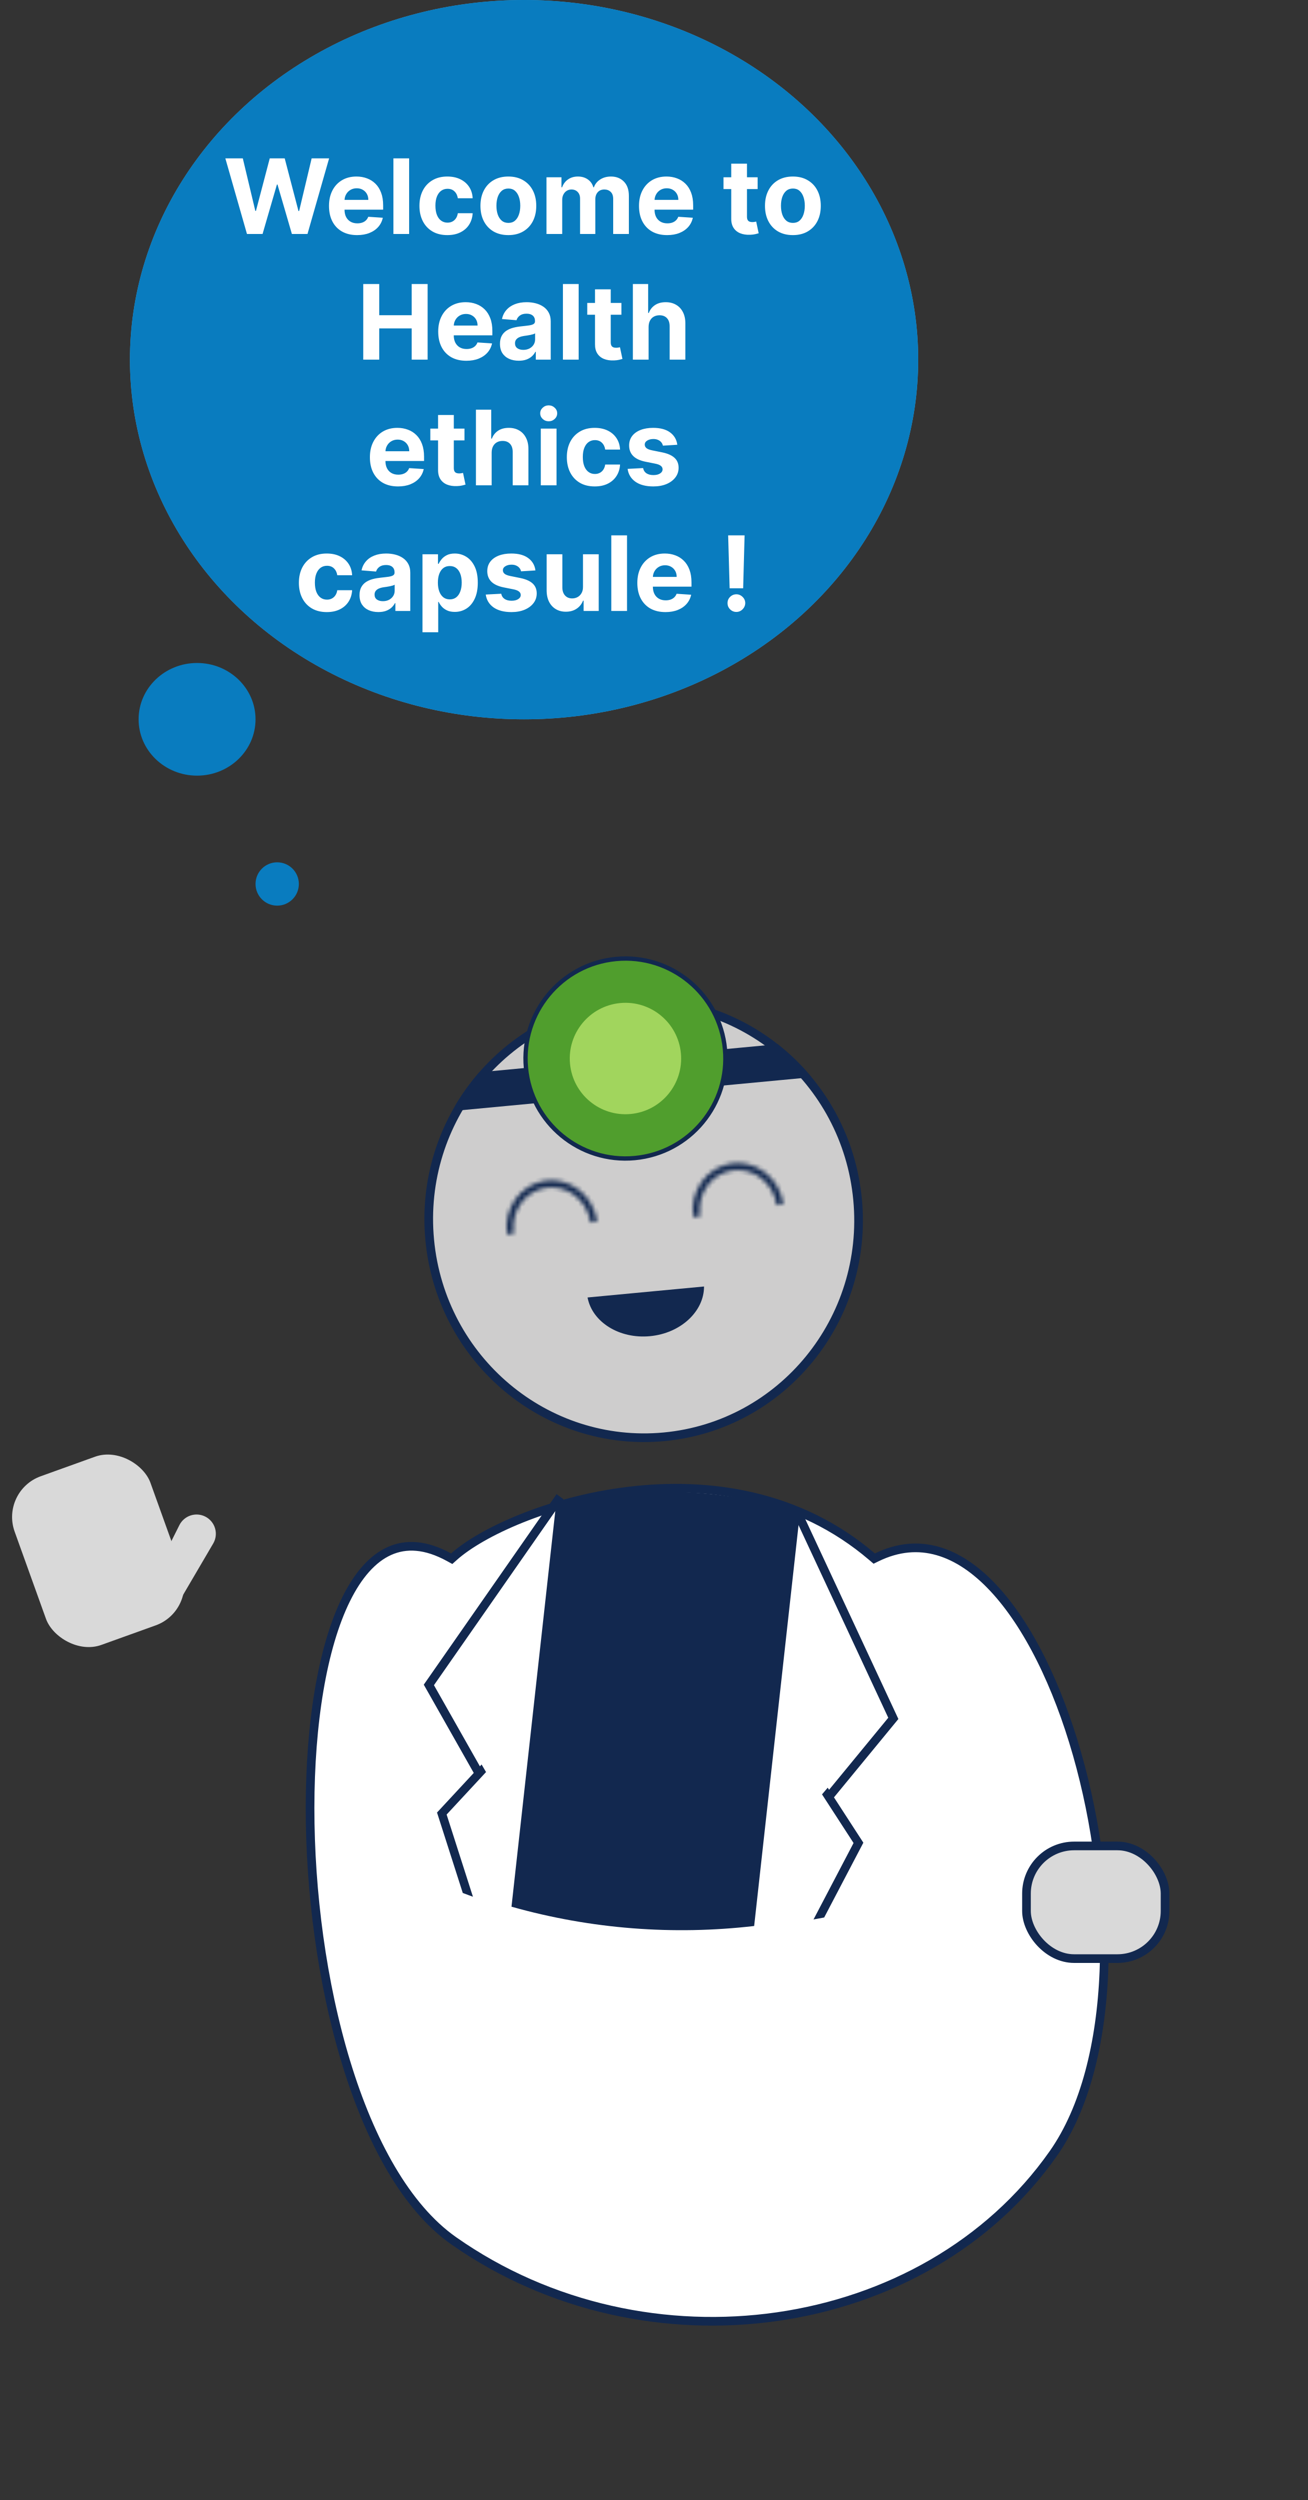 <svg width="302" height="577" viewBox="0 0 302 577" fill="none" xmlns="http://www.w3.org/2000/svg">
<rect x="0" y="0" width="302" height="577" fill="#333333" stroke="none"/>
<path d="M103.676 359.377L104.297 359.717L104.824 359.245C111.05 353.669 126.672 346.351 145.077 344.118C163.441 341.889 184.378 344.748 201.349 359.26L201.848 359.686L202.437 359.399C207.35 357.002 212.066 356.663 216.532 357.942C221.022 359.228 225.332 362.172 229.354 366.465C237.409 375.064 244.137 388.896 248.68 404.783C253.219 420.652 255.549 438.47 254.879 454.961C254.209 471.473 250.537 486.542 243.181 497.01C213.482 539.27 149.187 548.344 104.732 517.103C93.793 509.416 85.479 494.245 79.908 475.975C74.349 457.744 71.575 436.605 71.588 417.202C71.6 397.77 74.407 380.214 79.905 369.083C82.653 363.518 86.012 359.685 89.905 357.935C93.745 356.209 98.299 356.427 103.676 359.377Z" fill="white" stroke="#12284F" stroke-width="2"/>
<path fill-rule="evenodd" clip-rule="evenodd" d="M184.696 349.042L174.125 444.476C155.532 446.63 136.485 445.209 118.096 440.021L128.313 347.78C146.369 342.82 166.007 343.115 184.696 349.042Z" fill="#12284F"/>
<path fill-rule="evenodd" clip-rule="evenodd" d="M108.408 436.9C108.021 436.758 107.636 436.615 107.25 436.47L101.468 418.417L109.999 409.225L98.434 388.808L128.621 345.517L129.426 346.105L99.606 388.872L110.704 408.466L111.106 408.033L111.602 408.882L102.555 418.628L108.408 436.9Z" fill="#12284F"/>
<path d="M108.408 436.9L108.235 437.369L109.196 437.722L108.884 436.748L108.408 436.9ZM107.25 436.47L106.774 436.622L106.848 436.853L107.074 436.938L107.25 436.47ZM101.468 418.417L101.101 418.076L100.902 418.291L100.992 418.569L101.468 418.417ZM109.999 409.225L110.366 409.565L110.615 409.297L110.434 408.979L109.999 409.225ZM98.434 388.808L98.024 388.522L97.844 388.781L97.999 389.055L98.434 388.808ZM128.621 345.517L128.916 345.113L128.504 344.811L128.211 345.231L128.621 345.517ZM129.426 346.105L129.836 346.391L130.116 345.99L129.721 345.701L129.426 346.105ZM99.606 388.872L99.195 388.586L99.015 388.844L99.17 389.118L99.606 388.872ZM110.704 408.466L110.269 408.712L110.606 409.307L111.071 408.806L110.704 408.466ZM111.106 408.033L111.537 407.781L111.197 407.2L110.739 407.693L111.106 408.033ZM111.602 408.882L111.968 409.222L112.221 408.95L112.033 408.629L111.602 408.882ZM102.555 418.628L102.189 418.288L101.99 418.502L102.079 418.78L102.555 418.628ZM108.58 436.431C108.195 436.289 107.81 436.146 107.426 436.002L107.074 436.938C107.461 437.083 107.848 437.227 108.235 437.369L108.58 436.431ZM100.992 418.569L106.774 436.622L107.726 436.317L101.944 418.264L100.992 418.569ZM109.633 408.885L101.101 418.076L101.834 418.757L110.366 409.565L109.633 408.885ZM97.999 389.055L109.564 409.472L110.434 408.979L98.87 388.562L97.999 389.055ZM128.211 345.231L98.024 388.522L98.845 389.094L129.031 345.803L128.211 345.231ZM129.721 345.701L128.916 345.113L128.326 345.92L129.131 346.509L129.721 345.701ZM100.016 389.158L129.836 346.391L129.016 345.819L99.195 388.586L100.016 389.158ZM111.139 408.219L100.041 388.625L99.17 389.118L110.269 408.712L111.139 408.219ZM110.739 407.693L110.338 408.126L111.071 408.806L111.472 408.374L110.739 407.693ZM112.033 408.629L111.537 407.781L110.674 408.286L111.17 409.134L112.033 408.629ZM102.922 418.968L111.968 409.222L111.235 408.541L102.189 418.288L102.922 418.968ZM108.884 436.748L103.031 418.475L102.079 418.78L107.931 437.053L108.884 436.748Z" fill="#12284F"/>
<path fill-rule="evenodd" clip-rule="evenodd" d="M188.746 442.291C189.151 442.218 189.556 442.143 189.961 442.066L198.761 425.276L191.936 414.755L206.839 396.63L184.544 348.793L183.65 349.234L205.674 396.491L191.372 413.885L191.051 413.39L190.417 414.141L197.653 425.297L188.746 442.291Z" fill="#12284F"/>
<path d="M188.746 442.291L188.836 442.783L187.829 442.965L188.304 442.059L188.746 442.291ZM189.961 442.066L190.404 442.298L190.291 442.513L190.054 442.558L189.961 442.066ZM198.761 425.276L199.18 425.004L199.339 425.249L199.203 425.508L198.761 425.276ZM191.936 414.755L191.517 415.027L191.318 414.72L191.55 414.437L191.936 414.755ZM206.839 396.63L207.292 396.419L207.425 396.704L207.225 396.947L206.839 396.63ZM184.544 348.793L184.323 348.345L184.781 348.119L184.997 348.582L184.544 348.793ZM183.65 349.234L183.196 349.446L182.99 349.002L183.428 348.786L183.65 349.234ZM205.674 396.491L206.127 396.28L206.26 396.565L206.06 396.809L205.674 396.491ZM191.372 413.885L191.759 414.203L191.325 414.731L190.953 414.157L191.372 413.885ZM191.051 413.39L190.67 413.068L191.104 412.553L191.471 413.118L191.051 413.39ZM190.417 414.141L189.997 414.413L189.795 414.101L190.035 413.818L190.417 414.141ZM197.653 425.297L198.073 425.025L198.232 425.27L198.096 425.529L197.653 425.297ZM188.657 441.799C189.061 441.726 189.464 441.651 189.868 441.575L190.054 442.558C189.648 442.634 189.242 442.71 188.836 442.783L188.657 441.799ZM199.203 425.508L190.404 442.298L189.518 441.834L198.318 425.044L199.203 425.508ZM192.356 414.483L199.18 425.004L198.341 425.548L191.517 415.027L192.356 414.483ZM207.225 396.947L192.322 415.072L191.55 414.437L206.453 396.312L207.225 396.947ZM184.997 348.582L207.292 396.419L206.386 396.841L184.091 349.004L184.997 348.582ZM183.428 348.786L184.323 348.345L184.765 349.242L183.871 349.683L183.428 348.786ZM205.221 396.702L183.196 349.446L184.103 349.023L206.127 396.28L205.221 396.702ZM190.986 413.568L205.288 396.174L206.06 396.809L191.759 414.203L190.986 413.568ZM191.471 413.118L191.792 413.613L190.953 414.157L190.632 413.663L191.471 413.118ZM190.035 413.818L190.67 413.068L191.433 413.713L190.798 414.464L190.035 413.818ZM197.234 425.569L189.997 414.413L190.836 413.869L198.073 425.025L197.234 425.569ZM188.304 442.059L197.21 425.065L198.096 425.529L189.189 442.523L188.304 442.059Z" fill="#12284F"/>
<rect y="344.065" width="33.322" height="41.365" rx="10" transform="rotate(-19.776 0 344.065)" fill="#D9D9D9"/>
<path d="M41.416 351.967C42.517 349.773 45.189 348.886 47.383 349.987V349.987C49.68 351.14 50.525 353.994 49.224 356.21L42.179 368.22C41.419 369.515 39.997 370.273 38.498 370.183V370.183C35.639 370.011 33.888 366.972 35.172 364.412L41.416 351.967Z" fill="#D9D9D9"/>
<ellipse cx="121" cy="83" rx="91" ry="83" fill="#4FA3D4"/>
<ellipse cx="121" cy="83" rx="91" ry="83" fill="#097CBF"/>
<ellipse cx="45.5" cy="166" rx="13.5" ry="13" fill="#097CBF"/>
<circle cx="64" cy="204" r="5" fill="#097CBF"/>
<path d="M57.024 54L52.03 36.545H56.061L58.95 48.673H59.095L62.283 36.545H65.734L68.913 48.699H69.067L71.956 36.545H75.987L70.993 54H67.396L64.072 42.588H63.936L60.621 54H57.024ZM82.454 54.256C81.107 54.256 79.948 53.983 78.977 53.438C78.011 52.886 77.266 52.108 76.744 51.102C76.221 50.091 75.96 48.895 75.96 47.514C75.96 46.168 76.221 44.986 76.744 43.969C77.266 42.952 78.002 42.159 78.951 41.591C79.906 41.023 81.025 40.739 82.309 40.739C83.173 40.739 83.977 40.878 84.721 41.156C85.471 41.429 86.124 41.841 86.681 42.392C87.244 42.943 87.681 43.636 87.994 44.472C88.306 45.301 88.462 46.273 88.462 47.386V48.383H77.408V46.133H85.045C85.045 45.611 84.931 45.148 84.704 44.744C84.477 44.341 84.161 44.026 83.758 43.798C83.36 43.565 82.897 43.449 82.369 43.449C81.817 43.449 81.329 43.577 80.903 43.832C80.482 44.082 80.153 44.42 79.914 44.847C79.675 45.267 79.553 45.736 79.548 46.253V48.392C79.548 49.04 79.667 49.599 79.906 50.071C80.15 50.543 80.494 50.906 80.937 51.162C81.38 51.418 81.906 51.545 82.513 51.545C82.917 51.545 83.286 51.489 83.621 51.375C83.957 51.261 84.244 51.091 84.482 50.864C84.721 50.636 84.903 50.358 85.028 50.028L88.386 50.25C88.215 51.057 87.866 51.761 87.337 52.364C86.815 52.96 86.138 53.426 85.309 53.761C84.485 54.091 83.533 54.256 82.454 54.256ZM94.462 36.545V54H90.832V36.545H94.462ZM103.286 54.256C101.945 54.256 100.791 53.972 99.825 53.403C98.865 52.83 98.126 52.034 97.609 51.017C97.098 50 96.842 48.83 96.842 47.506C96.842 46.165 97.101 44.989 97.618 43.977C98.141 42.96 98.882 42.168 99.842 41.599C100.803 41.026 101.945 40.739 103.268 40.739C104.411 40.739 105.411 40.946 106.268 41.361C107.126 41.776 107.805 42.358 108.305 43.108C108.805 43.858 109.081 44.739 109.132 45.75H105.706C105.609 45.097 105.354 44.571 104.939 44.173C104.53 43.77 103.993 43.568 103.328 43.568C102.766 43.568 102.274 43.722 101.854 44.028C101.439 44.33 101.115 44.77 100.882 45.349C100.649 45.929 100.533 46.631 100.533 47.455C100.533 48.29 100.646 49 100.874 49.585C101.107 50.17 101.433 50.617 101.854 50.923C102.274 51.23 102.766 51.383 103.328 51.383C103.743 51.383 104.115 51.298 104.445 51.128C104.78 50.957 105.055 50.71 105.271 50.386C105.493 50.057 105.638 49.662 105.706 49.202H109.132C109.075 50.202 108.803 51.082 108.314 51.844C107.831 52.599 107.163 53.19 106.311 53.617C105.459 54.043 104.45 54.256 103.286 54.256ZM117.371 54.256C116.048 54.256 114.903 53.974 113.937 53.412C112.977 52.844 112.235 52.054 111.712 51.043C111.19 50.026 110.928 48.847 110.928 47.506C110.928 46.153 111.19 44.972 111.712 43.96C112.235 42.943 112.977 42.153 113.937 41.591C114.903 41.023 116.048 40.739 117.371 40.739C118.695 40.739 119.837 41.023 120.798 41.591C121.763 42.153 122.508 42.943 123.031 43.96C123.553 44.972 123.815 46.153 123.815 47.506C123.815 48.847 123.553 50.026 123.031 51.043C122.508 52.054 121.763 52.844 120.798 53.412C119.837 53.974 118.695 54.256 117.371 54.256ZM117.388 51.443C117.991 51.443 118.494 51.273 118.897 50.932C119.3 50.585 119.604 50.114 119.809 49.517C120.019 48.92 120.124 48.242 120.124 47.48C120.124 46.719 120.019 46.04 119.809 45.443C119.604 44.847 119.3 44.375 118.897 44.028C118.494 43.682 117.991 43.508 117.388 43.508C116.781 43.508 116.269 43.682 115.854 44.028C115.445 44.375 115.136 44.847 114.925 45.443C114.721 46.04 114.619 46.719 114.619 47.48C114.619 48.242 114.721 48.92 114.925 49.517C115.136 50.114 115.445 50.585 115.854 50.932C116.269 51.273 116.781 51.443 117.388 51.443ZM126.175 54V40.909H129.636V43.219H129.789C130.062 42.452 130.516 41.847 131.153 41.403C131.789 40.96 132.55 40.739 133.437 40.739C134.335 40.739 135.099 40.963 135.729 41.412C136.36 41.855 136.781 42.457 136.991 43.219H137.127C137.394 42.469 137.877 41.869 138.576 41.42C139.281 40.966 140.113 40.739 141.073 40.739C142.295 40.739 143.286 41.128 144.048 41.906C144.815 42.679 145.198 43.776 145.198 45.196V54H141.576V45.912C141.576 45.185 141.383 44.639 140.996 44.276C140.61 43.912 140.127 43.73 139.548 43.73C138.888 43.73 138.374 43.94 138.005 44.361C137.636 44.776 137.451 45.324 137.451 46.006V54H133.931V45.835C133.931 45.193 133.746 44.682 133.377 44.301C133.013 43.92 132.533 43.73 131.937 43.73C131.533 43.73 131.17 43.832 130.846 44.037C130.528 44.236 130.275 44.517 130.087 44.881C129.9 45.239 129.806 45.659 129.806 46.142V54H126.175ZM154.032 54.256C152.685 54.256 151.526 53.983 150.555 53.438C149.589 52.886 148.844 52.108 148.322 51.102C147.799 50.091 147.538 48.895 147.538 47.514C147.538 46.168 147.799 44.986 148.322 43.969C148.844 42.952 149.58 42.159 150.529 41.591C151.484 41.023 152.603 40.739 153.887 40.739C154.751 40.739 155.555 40.878 156.299 41.156C157.049 41.429 157.702 41.841 158.259 42.392C158.822 42.943 159.259 43.636 159.572 44.472C159.884 45.301 160.04 46.273 160.04 47.386V48.383H148.987V46.133H156.623C156.623 45.611 156.509 45.148 156.282 44.744C156.055 44.341 155.739 44.026 155.336 43.798C154.938 43.565 154.475 43.449 153.947 43.449C153.396 43.449 152.907 43.577 152.481 43.832C152.06 44.082 151.731 44.42 151.492 44.847C151.254 45.267 151.131 45.736 151.126 46.253V48.392C151.126 49.04 151.245 49.599 151.484 50.071C151.728 50.543 152.072 50.906 152.515 51.162C152.958 51.418 153.484 51.545 154.092 51.545C154.495 51.545 154.864 51.489 155.2 51.375C155.535 51.261 155.822 51.091 156.06 50.864C156.299 50.636 156.481 50.358 156.606 50.028L159.964 50.25C159.793 51.057 159.444 51.761 158.915 52.364C158.393 52.96 157.717 53.426 156.887 53.761C156.063 54.091 155.112 54.256 154.032 54.256ZM174.928 40.909V43.636H167.044V40.909H174.928ZM168.834 37.773H172.464V49.977C172.464 50.312 172.516 50.574 172.618 50.761C172.72 50.943 172.862 51.071 173.044 51.145C173.232 51.219 173.447 51.256 173.692 51.256C173.862 51.256 174.033 51.242 174.203 51.213C174.374 51.179 174.504 51.153 174.595 51.136L175.166 53.838C174.984 53.895 174.729 53.96 174.399 54.034C174.07 54.114 173.669 54.162 173.197 54.179C172.322 54.213 171.555 54.097 170.896 53.83C170.243 53.562 169.734 53.148 169.371 52.585C169.007 52.023 168.828 51.312 168.834 50.455V37.773ZM183.067 54.256C181.743 54.256 180.598 53.974 179.632 53.412C178.672 52.844 177.93 52.054 177.408 51.043C176.885 50.026 176.624 48.847 176.624 47.506C176.624 46.153 176.885 44.972 177.408 43.96C177.93 42.943 178.672 42.153 179.632 41.591C180.598 41.023 181.743 40.739 183.067 40.739C184.391 40.739 185.533 41.023 186.493 41.591C187.459 42.153 188.203 42.943 188.726 43.96C189.249 44.972 189.51 46.153 189.51 47.506C189.51 48.847 189.249 50.026 188.726 51.043C188.203 52.054 187.459 52.844 186.493 53.412C185.533 53.974 184.391 54.256 183.067 54.256ZM183.084 51.443C183.686 51.443 184.189 51.273 184.592 50.932C184.996 50.585 185.3 50.114 185.504 49.517C185.714 48.92 185.82 48.242 185.82 47.48C185.82 46.719 185.714 46.04 185.504 45.443C185.3 44.847 184.996 44.375 184.592 44.028C184.189 43.682 183.686 43.508 183.084 43.508C182.476 43.508 181.964 43.682 181.55 44.028C181.141 44.375 180.831 44.847 180.621 45.443C180.416 46.04 180.314 46.719 180.314 47.48C180.314 48.242 180.416 48.92 180.621 49.517C180.831 50.114 181.141 50.585 181.55 50.932C181.964 51.273 182.476 51.443 183.084 51.443ZM83.869 83V65.546H87.559V72.747H95.05V65.546H98.732V83H95.05V75.79H87.559V83H83.869ZM107.673 83.256C106.326 83.256 105.167 82.983 104.195 82.438C103.229 81.886 102.485 81.108 101.962 80.102C101.44 79.091 101.178 77.895 101.178 76.514C101.178 75.168 101.44 73.986 101.962 72.969C102.485 71.952 103.221 71.159 104.17 70.591C105.124 70.023 106.244 69.739 107.528 69.739C108.391 69.739 109.195 69.878 109.94 70.156C110.69 70.429 111.343 70.841 111.9 71.392C112.462 71.943 112.9 72.636 113.212 73.472C113.525 74.301 113.681 75.273 113.681 76.386V77.383H102.627V75.133H110.263C110.263 74.611 110.15 74.148 109.923 73.744C109.695 73.341 109.38 73.026 108.977 72.798C108.579 72.565 108.116 72.449 107.587 72.449C107.036 72.449 106.548 72.577 106.121 72.832C105.701 73.082 105.371 73.421 105.133 73.847C104.894 74.267 104.772 74.736 104.766 75.253V77.392C104.766 78.04 104.886 78.599 105.124 79.071C105.369 79.543 105.712 79.906 106.156 80.162C106.599 80.418 107.124 80.546 107.732 80.546C108.136 80.546 108.505 80.489 108.84 80.375C109.175 80.261 109.462 80.091 109.701 79.864C109.94 79.636 110.121 79.358 110.246 79.028L113.604 79.25C113.434 80.057 113.085 80.761 112.556 81.364C112.033 81.96 111.357 82.426 110.528 82.761C109.704 83.091 108.752 83.256 107.673 83.256ZM119.783 83.247C118.948 83.247 118.204 83.102 117.55 82.812C116.897 82.517 116.38 82.082 115.999 81.508C115.624 80.929 115.437 80.207 115.437 79.344C115.437 78.617 115.57 78.006 115.837 77.511C116.104 77.017 116.468 76.619 116.928 76.318C117.388 76.017 117.911 75.79 118.496 75.636C119.087 75.483 119.707 75.375 120.354 75.312C121.116 75.233 121.729 75.159 122.195 75.091C122.661 75.017 122.999 74.909 123.21 74.767C123.42 74.625 123.525 74.415 123.525 74.136V74.085C123.525 73.546 123.354 73.128 123.013 72.832C122.678 72.537 122.201 72.389 121.582 72.389C120.928 72.389 120.408 72.534 120.022 72.824C119.636 73.108 119.38 73.466 119.255 73.898L115.897 73.625C116.067 72.829 116.403 72.142 116.903 71.562C117.403 70.977 118.048 70.528 118.837 70.216C119.633 69.898 120.553 69.739 121.599 69.739C122.326 69.739 123.022 69.824 123.687 69.994C124.357 70.165 124.951 70.429 125.468 70.787C125.991 71.145 126.403 71.605 126.704 72.168C127.005 72.724 127.156 73.392 127.156 74.171V83H123.712V81.185H123.61C123.4 81.594 123.119 81.954 122.766 82.267C122.414 82.574 121.991 82.815 121.496 82.992C121.002 83.162 120.431 83.247 119.783 83.247ZM120.823 80.742C121.357 80.742 121.829 80.636 122.238 80.426C122.647 80.21 122.968 79.921 123.201 79.557C123.434 79.193 123.55 78.781 123.55 78.321V76.932C123.437 77.006 123.281 77.074 123.082 77.136C122.888 77.193 122.67 77.247 122.425 77.298C122.181 77.344 121.937 77.386 121.692 77.426C121.448 77.46 121.227 77.492 121.028 77.52C120.602 77.582 120.229 77.682 119.911 77.818C119.593 77.954 119.346 78.139 119.17 78.372C118.994 78.599 118.906 78.883 118.906 79.224C118.906 79.719 119.085 80.097 119.442 80.358C119.806 80.614 120.266 80.742 120.823 80.742ZM133.603 65.546V83H129.972V65.546H133.603ZM143.474 69.909V72.636H135.591V69.909H143.474ZM137.381 66.773H141.011V78.977C141.011 79.312 141.063 79.574 141.165 79.761C141.267 79.943 141.409 80.071 141.591 80.145C141.778 80.219 141.994 80.256 142.239 80.256C142.409 80.256 142.58 80.242 142.75 80.213C142.92 80.179 143.051 80.153 143.142 80.136L143.713 82.838C143.531 82.895 143.276 82.96 142.946 83.034C142.616 83.114 142.216 83.162 141.744 83.179C140.869 83.213 140.102 83.097 139.443 82.829C138.79 82.562 138.281 82.148 137.918 81.585C137.554 81.023 137.375 80.312 137.381 79.454V66.773ZM149.751 75.432V83H146.121V65.546H149.649V72.219H149.803C150.098 71.446 150.575 70.841 151.234 70.403C151.893 69.96 152.72 69.739 153.714 69.739C154.624 69.739 155.416 69.938 156.092 70.335C156.774 70.727 157.303 71.293 157.678 72.031C158.058 72.764 158.246 73.642 158.24 74.665V83H154.609V75.312C154.615 74.506 154.411 73.878 153.996 73.429C153.587 72.98 153.013 72.756 152.274 72.756C151.78 72.756 151.342 72.861 150.962 73.071C150.587 73.281 150.291 73.588 150.075 73.992C149.865 74.389 149.757 74.869 149.751 75.432ZM91.899 112.256C90.553 112.256 89.394 111.983 88.422 111.438C87.456 110.886 86.712 110.108 86.189 109.102C85.666 108.091 85.405 106.895 85.405 105.514C85.405 104.168 85.666 102.986 86.189 101.969C86.712 100.952 87.447 100.159 88.396 99.591C89.351 99.023 90.47 98.739 91.754 98.739C92.618 98.739 93.422 98.878 94.166 99.156C94.916 99.429 95.57 99.841 96.126 100.392C96.689 100.943 97.126 101.636 97.439 102.472C97.751 103.301 97.908 104.273 97.908 105.386V106.384H86.854V104.134H94.49C94.49 103.611 94.376 103.148 94.149 102.744C93.922 102.341 93.606 102.026 93.203 101.798C92.805 101.565 92.342 101.449 91.814 101.449C91.263 101.449 90.774 101.577 90.348 101.832C89.928 102.082 89.598 102.42 89.359 102.847C89.121 103.267 88.999 103.736 88.993 104.253V106.392C88.993 107.04 89.112 107.599 89.351 108.071C89.595 108.543 89.939 108.906 90.382 109.162C90.825 109.418 91.351 109.545 91.959 109.545C92.362 109.545 92.731 109.489 93.067 109.375C93.402 109.261 93.689 109.091 93.928 108.864C94.166 108.636 94.348 108.358 94.473 108.028L97.831 108.25C97.66 109.057 97.311 109.761 96.783 110.364C96.26 110.96 95.584 111.426 94.754 111.761C93.93 112.091 92.979 112.256 91.899 112.256ZM107.24 98.909V101.636H99.356V98.909H107.24ZM101.146 95.773H104.777V107.977C104.777 108.312 104.828 108.574 104.93 108.761C105.033 108.943 105.175 109.071 105.357 109.145C105.544 109.219 105.76 109.256 106.004 109.256C106.175 109.256 106.345 109.241 106.516 109.213C106.686 109.179 106.817 109.153 106.908 109.136L107.479 111.838C107.297 111.895 107.041 111.96 106.712 112.034C106.382 112.114 105.982 112.162 105.51 112.179C104.635 112.213 103.868 112.097 103.209 111.83C102.555 111.562 102.047 111.148 101.683 110.585C101.32 110.023 101.141 109.312 101.146 108.455V95.773ZM113.517 104.432V112H109.886V94.546H113.415V101.219H113.568C113.864 100.446 114.341 99.841 115 99.403C115.659 98.96 116.486 98.739 117.48 98.739C118.389 98.739 119.182 98.938 119.858 99.335C120.54 99.727 121.068 100.293 121.443 101.031C121.824 101.764 122.011 102.642 122.006 103.665V112H118.375V104.312C118.381 103.506 118.176 102.878 117.761 102.429C117.352 101.98 116.778 101.756 116.04 101.756C115.545 101.756 115.108 101.861 114.727 102.071C114.352 102.281 114.057 102.588 113.841 102.991C113.631 103.389 113.523 103.869 113.517 104.432ZM124.863 112V98.909H128.494V112H124.863ZM126.687 97.222C126.147 97.222 125.684 97.043 125.298 96.685C124.917 96.321 124.727 95.886 124.727 95.381C124.727 94.881 124.917 94.452 125.298 94.094C125.684 93.73 126.147 93.548 126.687 93.548C127.227 93.548 127.687 93.73 128.067 94.094C128.454 94.452 128.647 94.881 128.647 95.381C128.647 95.886 128.454 96.321 128.067 96.685C127.687 97.043 127.227 97.222 126.687 97.222ZM137.317 112.256C135.976 112.256 134.822 111.972 133.857 111.403C132.896 110.83 132.158 110.034 131.641 109.017C131.129 108 130.874 106.83 130.874 105.506C130.874 104.165 131.132 102.989 131.649 101.977C132.172 100.96 132.913 100.168 133.874 99.599C134.834 99.026 135.976 98.739 137.3 98.739C138.442 98.739 139.442 98.946 140.3 99.361C141.158 99.776 141.837 100.358 142.337 101.108C142.837 101.858 143.112 102.739 143.163 103.75H139.737C139.641 103.097 139.385 102.571 138.97 102.173C138.561 101.77 138.024 101.568 137.359 101.568C136.797 101.568 136.305 101.722 135.885 102.028C135.47 102.33 135.146 102.77 134.913 103.349C134.68 103.929 134.564 104.631 134.564 105.455C134.564 106.29 134.678 107 134.905 107.585C135.138 108.17 135.464 108.616 135.885 108.923C136.305 109.23 136.797 109.384 137.359 109.384C137.774 109.384 138.146 109.298 138.476 109.128C138.811 108.957 139.087 108.71 139.303 108.386C139.524 108.057 139.669 107.662 139.737 107.202H143.163C143.107 108.202 142.834 109.082 142.345 109.844C141.862 110.599 141.195 111.19 140.342 111.616C139.49 112.043 138.482 112.256 137.317 112.256ZM156.38 102.642L153.056 102.847C152.999 102.562 152.877 102.307 152.69 102.08C152.502 101.847 152.255 101.662 151.948 101.526C151.647 101.384 151.286 101.312 150.866 101.312C150.303 101.312 149.829 101.432 149.442 101.67C149.056 101.903 148.863 102.216 148.863 102.608C148.863 102.92 148.988 103.185 149.238 103.401C149.488 103.616 149.917 103.79 150.525 103.92L152.894 104.398C154.167 104.659 155.116 105.08 155.741 105.659C156.366 106.239 156.678 107 156.678 107.943C156.678 108.801 156.425 109.554 155.92 110.202C155.42 110.849 154.732 111.355 153.857 111.719C152.988 112.077 151.985 112.256 150.849 112.256C149.116 112.256 147.735 111.895 146.707 111.173C145.684 110.446 145.085 109.457 144.908 108.207L148.479 108.02C148.587 108.548 148.849 108.952 149.263 109.23C149.678 109.503 150.21 109.639 150.857 109.639C151.494 109.639 152.005 109.517 152.391 109.273C152.783 109.023 152.982 108.702 152.988 108.31C152.982 107.98 152.843 107.71 152.57 107.5C152.298 107.284 151.877 107.119 151.309 107.006L149.042 106.554C147.763 106.298 146.812 105.855 146.187 105.224C145.567 104.594 145.258 103.79 145.258 102.812C145.258 101.972 145.485 101.247 145.94 100.639C146.4 100.031 147.045 99.562 147.874 99.233C148.71 98.903 149.687 98.739 150.806 98.739C152.46 98.739 153.761 99.088 154.71 99.787C155.664 100.486 156.221 101.437 156.38 102.642ZM75.454 141.256C74.113 141.256 72.959 140.972 71.993 140.403C71.033 139.83 70.294 139.034 69.777 138.017C69.266 137 69.01 135.83 69.01 134.506C69.01 133.165 69.269 131.989 69.786 130.977C70.309 129.96 71.05 129.168 72.01 128.599C72.971 128.026 74.113 127.739 75.436 127.739C76.579 127.739 77.579 127.946 78.436 128.361C79.294 128.776 79.973 129.358 80.473 130.108C80.973 130.858 81.249 131.739 81.3 132.75H77.874C77.777 132.097 77.522 131.571 77.107 131.173C76.698 130.77 76.161 130.568 75.496 130.568C74.934 130.568 74.442 130.722 74.022 131.028C73.607 131.33 73.283 131.77 73.05 132.349C72.817 132.929 72.701 133.631 72.701 134.455C72.701 135.29 72.814 136 73.041 136.585C73.275 137.17 73.601 137.616 74.022 137.923C74.442 138.23 74.934 138.384 75.496 138.384C75.911 138.384 76.283 138.298 76.613 138.128C76.948 137.957 77.223 137.71 77.439 137.386C77.661 137.057 77.806 136.662 77.874 136.202H81.3C81.243 137.202 80.971 138.082 80.482 138.844C79.999 139.599 79.331 140.19 78.479 140.616C77.627 141.043 76.618 141.256 75.454 141.256ZM87.358 141.247C86.522 141.247 85.778 141.102 85.125 140.812C84.471 140.517 83.954 140.082 83.573 139.509C83.198 138.929 83.011 138.207 83.011 137.344C83.011 136.616 83.144 136.006 83.412 135.511C83.679 135.017 84.042 134.619 84.502 134.318C84.963 134.017 85.485 133.79 86.071 133.636C86.662 133.483 87.281 133.375 87.929 133.312C88.69 133.233 89.304 133.159 89.769 133.091C90.235 133.017 90.573 132.909 90.784 132.767C90.994 132.625 91.099 132.415 91.099 132.136V132.085C91.099 131.545 90.929 131.128 90.588 130.832C90.252 130.537 89.775 130.389 89.156 130.389C88.502 130.389 87.983 130.534 87.596 130.824C87.21 131.108 86.954 131.466 86.829 131.898L83.471 131.625C83.642 130.83 83.977 130.142 84.477 129.562C84.977 128.977 85.622 128.528 86.412 128.216C87.207 127.898 88.127 127.739 89.173 127.739C89.9 127.739 90.596 127.824 91.261 127.994C91.931 128.165 92.525 128.429 93.042 128.787C93.565 129.145 93.977 129.605 94.278 130.168C94.579 130.724 94.73 131.392 94.73 132.17V141H91.287V139.185H91.184C90.974 139.594 90.693 139.955 90.341 140.267C89.988 140.574 89.565 140.815 89.071 140.991C88.576 141.162 88.005 141.247 87.358 141.247ZM88.397 138.741C88.931 138.741 89.403 138.636 89.812 138.426C90.221 138.21 90.542 137.92 90.775 137.557C91.008 137.193 91.125 136.781 91.125 136.321V134.932C91.011 135.006 90.855 135.074 90.656 135.136C90.463 135.193 90.244 135.247 90 135.298C89.755 135.344 89.511 135.386 89.267 135.426C89.022 135.46 88.801 135.491 88.602 135.52C88.176 135.582 87.804 135.682 87.485 135.818C87.167 135.955 86.92 136.139 86.744 136.372C86.568 136.599 86.48 136.884 86.48 137.224C86.48 137.719 86.659 138.097 87.017 138.358C87.38 138.614 87.841 138.741 88.397 138.741ZM97.546 145.909V127.909H101.126V130.108H101.288C101.447 129.756 101.677 129.398 101.978 129.034C102.285 128.665 102.683 128.358 103.172 128.114C103.666 127.864 104.279 127.739 105.012 127.739C105.967 127.739 106.848 127.989 107.654 128.489C108.461 128.983 109.106 129.73 109.589 130.73C110.072 131.724 110.314 132.972 110.314 134.472C110.314 135.932 110.078 137.165 109.606 138.17C109.14 139.17 108.504 139.929 107.697 140.446C106.896 140.957 105.998 141.213 105.004 141.213C104.299 141.213 103.7 141.097 103.206 140.864C102.717 140.631 102.316 140.338 102.004 139.986C101.691 139.628 101.453 139.267 101.288 138.903H101.177V145.909H97.546ZM101.1 134.455C101.1 135.233 101.208 135.912 101.424 136.491C101.64 137.071 101.953 137.523 102.362 137.847C102.771 138.165 103.268 138.324 103.853 138.324C104.444 138.324 104.944 138.162 105.353 137.838C105.762 137.509 106.072 137.054 106.282 136.474C106.498 135.889 106.606 135.216 106.606 134.455C106.606 133.699 106.501 133.034 106.291 132.46C106.081 131.886 105.771 131.437 105.362 131.114C104.953 130.79 104.45 130.628 103.853 130.628C103.262 130.628 102.762 130.784 102.353 131.097C101.95 131.409 101.64 131.852 101.424 132.426C101.208 133 101.1 133.676 101.1 134.455ZM123.626 131.642L120.302 131.847C120.245 131.562 120.123 131.307 119.936 131.08C119.748 130.847 119.501 130.662 119.194 130.526C118.893 130.384 118.532 130.312 118.112 130.312C117.549 130.312 117.075 130.432 116.689 130.67C116.302 130.903 116.109 131.216 116.109 131.608C116.109 131.92 116.234 132.185 116.484 132.401C116.734 132.616 117.163 132.79 117.771 132.92L120.14 133.398C121.413 133.659 122.362 134.08 122.987 134.659C123.612 135.239 123.924 136 123.924 136.943C123.924 137.801 123.672 138.554 123.166 139.202C122.666 139.849 121.978 140.355 121.103 140.719C120.234 141.077 119.231 141.256 118.095 141.256C116.362 141.256 114.981 140.895 113.953 140.173C112.93 139.446 112.331 138.457 112.154 137.207L115.725 137.02C115.833 137.548 116.095 137.952 116.51 138.23C116.924 138.503 117.456 138.639 118.103 138.639C118.74 138.639 119.251 138.517 119.637 138.273C120.029 138.023 120.228 137.702 120.234 137.31C120.228 136.98 120.089 136.71 119.816 136.5C119.544 136.284 119.123 136.119 118.555 136.006L116.288 135.554C115.01 135.298 114.058 134.855 113.433 134.224C112.814 133.594 112.504 132.79 112.504 131.812C112.504 130.972 112.731 130.247 113.186 129.639C113.646 129.031 114.291 128.562 115.12 128.233C115.956 127.903 116.933 127.739 118.052 127.739C119.706 127.739 121.007 128.088 121.956 128.787C122.91 129.486 123.467 130.437 123.626 131.642ZM134.605 135.426V127.909H138.236V141H134.75V138.622H134.614C134.319 139.389 133.827 140.006 133.14 140.472C132.458 140.937 131.625 141.17 130.642 141.17C129.767 141.17 128.998 140.972 128.333 140.574C127.668 140.176 127.148 139.611 126.773 138.878C126.404 138.145 126.216 137.267 126.211 136.244V127.909H129.841V135.597C129.847 136.369 130.054 136.98 130.463 137.429C130.873 137.878 131.421 138.102 132.108 138.102C132.546 138.102 132.955 138.003 133.336 137.804C133.716 137.599 134.023 137.298 134.256 136.901C134.495 136.503 134.611 136.011 134.605 135.426ZM144.771 123.545V141H141.14V123.545H144.771ZM153.645 141.256C152.299 141.256 151.14 140.983 150.168 140.438C149.202 139.886 148.458 139.108 147.935 138.102C147.412 137.091 147.151 135.895 147.151 134.514C147.151 133.168 147.412 131.986 147.935 130.969C148.458 129.952 149.194 129.159 150.142 128.591C151.097 128.023 152.216 127.739 153.5 127.739C154.364 127.739 155.168 127.878 155.912 128.156C156.662 128.429 157.316 128.841 157.873 129.392C158.435 129.943 158.873 130.636 159.185 131.472C159.498 132.301 159.654 133.273 159.654 134.386V135.384H148.6V133.134H156.236C156.236 132.611 156.123 132.148 155.895 131.744C155.668 131.341 155.353 131.026 154.949 130.798C154.551 130.565 154.088 130.449 153.56 130.449C153.009 130.449 152.52 130.577 152.094 130.832C151.674 131.082 151.344 131.42 151.105 131.847C150.867 132.267 150.745 132.736 150.739 133.253V135.392C150.739 136.04 150.858 136.599 151.097 137.071C151.341 137.543 151.685 137.906 152.128 138.162C152.571 138.418 153.097 138.545 153.705 138.545C154.108 138.545 154.478 138.489 154.813 138.375C155.148 138.261 155.435 138.091 155.674 137.864C155.912 137.636 156.094 137.358 156.219 137.028L159.577 137.25C159.407 138.057 159.057 138.761 158.529 139.364C158.006 139.96 157.33 140.426 156.5 140.761C155.676 141.091 154.725 141.256 153.645 141.256ZM171.916 123.545L171.583 135.767H168.464L168.123 123.545H171.916ZM170.024 141.222C169.461 141.222 168.978 141.023 168.575 140.625C168.172 140.222 167.973 139.739 167.978 139.176C167.973 138.619 168.172 138.142 168.575 137.744C168.978 137.347 169.461 137.148 170.024 137.148C170.564 137.148 171.038 137.347 171.447 137.744C171.856 138.142 172.064 138.619 172.069 139.176C172.064 139.551 171.964 139.895 171.771 140.207C171.583 140.514 171.336 140.761 171.029 140.949C170.723 141.131 170.387 141.222 170.024 141.222Z" fill="white"/>
<path d="M198.007 276.838C200.614 304.512 180.598 329.008 153.331 331.577C126.063 334.146 101.824 313.82 99.217 286.145C96.61 258.471 116.626 233.976 143.893 231.407C171.161 228.838 195.4 249.164 198.007 276.838Z" fill="#CECDCD" stroke="#12284F" stroke-width="2"/>
<path fill-rule="evenodd" clip-rule="evenodd" d="M135.658 299.426C136.722 305.082 142.964 309.028 150.065 308.359C157.166 307.69 162.562 302.647 162.551 296.892L135.658 299.426Z" fill="#12284F"/>
<path fill-rule="evenodd" clip-rule="evenodd" d="M179.554 240.971C182.415 243.219 185.039 245.773 187.374 248.591L105.154 256.337L105.051 255.242C106.673 252.475 108.548 249.87 110.646 247.463L179.554 240.971Z" fill="#12284F"/>
<circle cx="144.41" cy="244.282" r="23.073" transform="rotate(-5.382 144.41 244.282)" fill="#509E2D" stroke="#12284F"/>
<circle cx="144.41" cy="244.282" r="12.858" transform="rotate(-5.382 144.41 244.282)" fill="#A1D55D"/>
<mask id="path-18-inside-1_2054_925" fill="white">
<path d="M180.854 277.887C180.648 276.458 180.175 275.081 179.462 273.835C178.749 272.589 177.811 271.5 176.7 270.628C175.589 269.756 174.328 269.12 172.988 268.754C171.648 268.389 170.256 268.302 168.891 268.499C167.526 268.696 166.216 269.173 165.034 269.902C163.852 270.631 162.822 271.598 162.003 272.748C161.184 273.898 160.591 275.209 160.259 276.605C159.928 278.002 159.863 279.456 160.069 280.886L161.589 280.667C161.413 279.446 161.468 278.204 161.751 277.012C162.035 275.82 162.54 274.701 163.24 273.719C163.939 272.737 164.818 271.911 165.827 271.289C166.837 270.666 167.956 270.259 169.121 270.091C170.286 269.923 171.475 269.997 172.618 270.309C173.762 270.621 174.839 271.164 175.788 271.909C176.736 272.653 177.537 273.583 178.146 274.647C178.755 275.71 179.159 276.886 179.335 278.106L180.854 277.887Z"/>
</mask>
<path d="M180.854 277.887C180.648 276.458 180.175 275.081 179.462 273.835C178.749 272.589 177.811 271.5 176.7 270.628C175.589 269.756 174.328 269.12 172.988 268.754C171.648 268.389 170.256 268.302 168.891 268.499C167.526 268.696 166.216 269.173 165.034 269.902C163.852 270.631 162.822 271.598 162.003 272.748C161.184 273.898 160.591 275.209 160.259 276.605C159.928 278.002 159.863 279.456 160.069 280.886L161.589 280.667C161.413 279.446 161.468 278.204 161.751 277.012C162.035 275.82 162.54 274.701 163.24 273.719C163.939 272.737 164.818 271.911 165.827 271.289C166.837 270.666 167.956 270.259 169.121 270.091C170.286 269.923 171.475 269.997 172.618 270.309C173.762 270.621 174.839 271.164 175.788 271.909C176.736 272.653 177.537 273.583 178.146 274.647C178.755 275.71 179.159 276.886 179.335 278.106L180.854 277.887Z" stroke="#12284F" stroke-width="2" mask="url(#path-18-inside-1_2054_925)"/>
<mask id="path-19-inside-2_2054_925" fill="white">
<path d="M137.854 281.887C137.648 280.458 137.175 279.081 136.462 277.835C135.749 276.589 134.811 275.5 133.7 274.628C132.589 273.756 131.328 273.12 129.988 272.754C128.648 272.389 127.256 272.302 125.891 272.499C124.526 272.696 123.216 273.173 122.034 273.902C120.852 274.631 119.822 275.598 119.003 276.748C118.184 277.898 117.591 279.209 117.259 280.605C116.928 282.002 116.863 283.456 117.069 284.886L118.589 284.667C118.413 283.446 118.468 282.204 118.751 281.012C119.035 279.82 119.54 278.701 120.24 277.719C120.939 276.737 121.818 275.911 122.827 275.289C123.837 274.666 124.956 274.259 126.121 274.091C127.286 273.923 128.475 273.997 129.618 274.309C130.762 274.621 131.839 275.164 132.788 275.909C133.736 276.653 134.537 277.583 135.146 278.647C135.755 279.71 136.159 280.886 136.335 282.106L137.854 281.887Z"/>
</mask>
<path d="M137.854 281.887C137.648 280.458 137.175 279.081 136.462 277.835C135.749 276.589 134.811 275.5 133.7 274.628C132.589 273.756 131.328 273.12 129.988 272.754C128.648 272.389 127.256 272.302 125.891 272.499C124.526 272.696 123.216 273.173 122.034 273.902C120.852 274.631 119.822 275.598 119.003 276.748C118.184 277.898 117.591 279.209 117.259 280.605C116.928 282.002 116.863 283.456 117.069 284.886L118.589 284.667C118.413 283.446 118.468 282.204 118.751 281.012C119.035 279.82 119.54 278.701 120.24 277.719C120.939 276.737 121.818 275.911 122.827 275.289C123.837 274.666 124.956 274.259 126.121 274.091C127.286 273.923 128.475 273.997 129.618 274.309C130.762 274.621 131.839 275.164 132.788 275.909C133.736 276.653 134.537 277.583 135.146 278.647C135.755 279.71 136.159 280.886 136.335 282.106L137.854 281.887Z" stroke="#12284F" stroke-width="2" mask="url(#path-19-inside-2_2054_925)"/>
<rect x="237" y="426" width="32" height="26" rx="11" fill="#D9D9D9" stroke="#12284F" stroke-width="2"/>
</svg>
